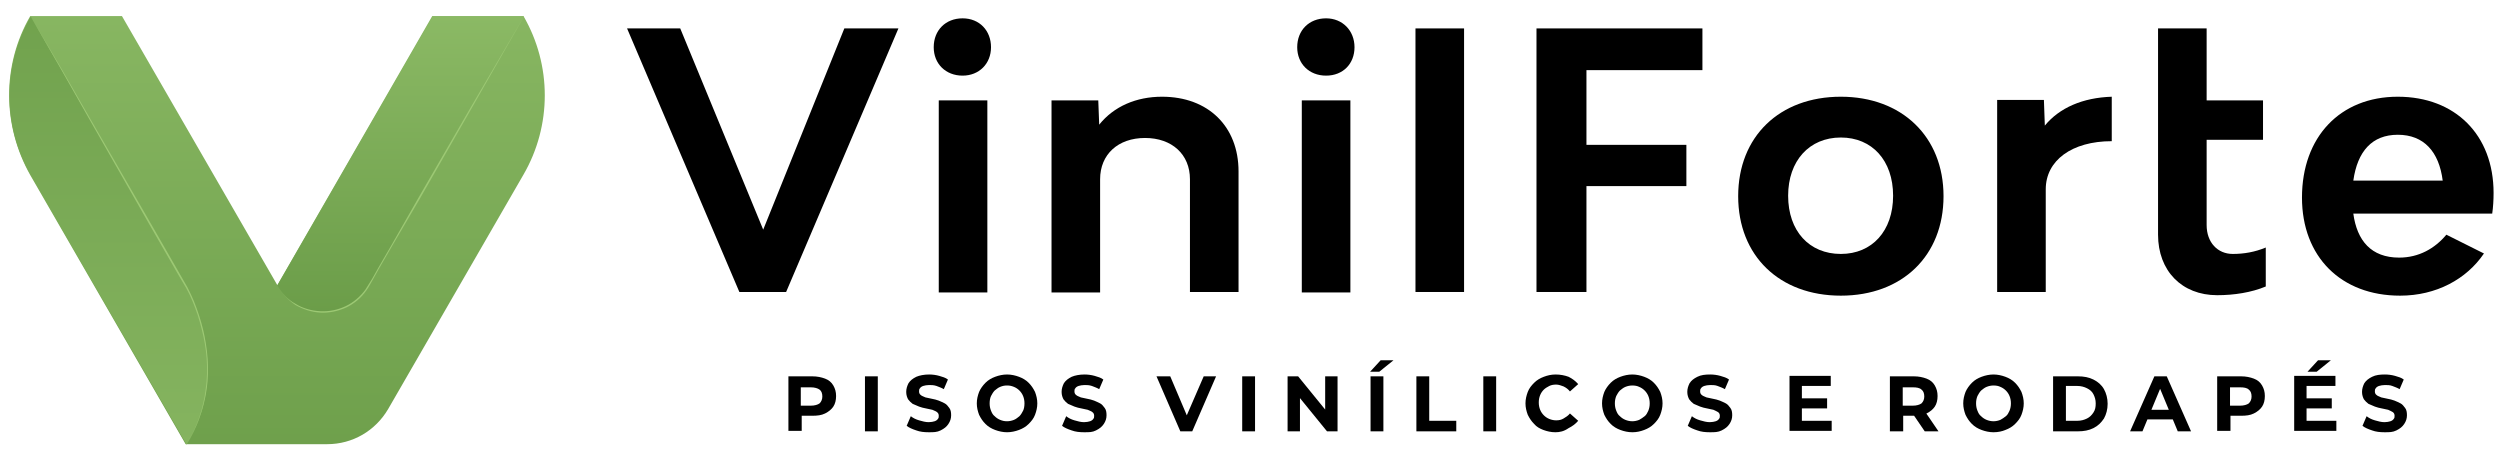 <?xml version="1.0" encoding="utf-8"?>
<!-- Generator: Adobe Illustrator 24.0.0, SVG Export Plug-In . SVG Version: 6.00 Build 0)  -->
<svg version="1.1" id="Camada_1" xmlns="http://www.w3.org/2000/svg" xmlns:xlink="http://www.w3.org/1999/xlink" x="0px" y="0px"
	 viewBox="0 0 545.4 101.1" style="enable-background:new 0 0 545.4 101.1;" xml:space="preserve">
<style type="text/css">
	.st0{fill:#FFFFFF;}
	.st1{fill-rule:evenodd;clip-rule:evenodd;fill:#FFFFFF;}
	.st2{clip-path:url(#SVGID_2_);fill-rule:evenodd;clip-rule:evenodd;fill:#FFFFFF;}
	.st3{clip-path:url(#SVGID_4_);fill:url(#SVGID_5_);}
	.st4{clip-path:url(#SVGID_7_);fill:url(#SVGID_8_);}
	.st5{clip-path:url(#SVGID_10_);fill:url(#SVGID_11_);}
	.st6{clip-path:url(#SVGID_13_);fill-rule:evenodd;clip-rule:evenodd;fill:#9DC974;}
	.st7{clip-path:url(#SVGID_15_);fill-rule:evenodd;clip-rule:evenodd;}
</style>
<g>
	<defs>
		<path id="SVGID_3_" d="M94.3,3.5L60.5,62.2L26.6,3.5h-20c-6.2,10.7-6.1,23.9,0,34.7l33.9,58.7h30.9c5.5,0,10.5-2.9,13.3-7.7
			l29.5-51.1c6.2-10.7,6.2-23.9,0-34.6H94.3z"/>
	</defs>
	<clipPath id="SVGID_2_">
		<use xlink:href="#SVGID_3_"  style="overflow:visible;"/>
	</clipPath>
	
		<linearGradient id="SVGID_4_" gradientUnits="userSpaceOnUse" x1="73.313" y1="104.636" x2="74.313" y2="104.636" gradientTransform="matrix(0 254.369 254.369 0 -26555.85 -18725.57)">
		<stop  offset="0" style="stop-color:#9DC974"/>
		<stop  offset="0" style="stop-color:#9DC974"/>
		<stop  offset="1" style="stop-color:#598D39"/>
	</linearGradient>
	<rect x="0.5" y="3.5" style="clip-path:url(#SVGID_2_);fill:url(#SVGID_4_);" width="120" height="93.4"/>
</g>
<g>
	<defs>
		<path id="SVGID_6_" d="M6.8,38.3L40.7,97c6.4-10.3,5.8-24.1-0.1-34.5L6.7,3.6C0.5,14.3,0.5,27.6,6.8,38.3"/>
	</defs>
	<clipPath id="SVGID_5_">
		<use xlink:href="#SVGID_6_"  style="overflow:visible;"/>
	</clipPath>
	
		<linearGradient id="SVGID_7_" gradientUnits="userSpaceOnUse" x1="73.247" y1="105.33" x2="74.247" y2="105.33" gradientTransform="matrix(0 -317.04 -317.04 0 33417.445 23431.102)">
		<stop  offset="0" style="stop-color:#9DC974"/>
		<stop  offset="0" style="stop-color:#9DC974"/>
		<stop  offset="1" style="stop-color:#598D39"/>
	</linearGradient>
	<rect x="0.5" y="3.6" style="clip-path:url(#SVGID_5_);fill:url(#SVGID_7_);" width="46.5" height="93.4"/>
</g>
<g>
	<defs>
		<path id="SVGID_9_" d="M94.4,3.6L60.5,62.3c4.4,7.7,15.5,7.7,20,0l33.9-58.7H94.4z"/>
	</defs>
	<clipPath id="SVGID_8_">
		<use xlink:href="#SVGID_9_"  style="overflow:visible;"/>
	</clipPath>
	
		<linearGradient id="SVGID_10_" gradientUnits="userSpaceOnUse" x1="73.344" y1="104.312" x2="74.344" y2="104.312" gradientTransform="matrix(0 137.967 137.967 0 -14304.216 -10152.235)">
		<stop  offset="0" style="stop-color:#9DC974"/>
		<stop  offset="0" style="stop-color:#9DC974"/>
		<stop  offset="1" style="stop-color:#598D39"/>
	</linearGradient>
	<rect x="60.5" y="3.6" style="clip-path:url(#SVGID_8_);fill:url(#SVGID_10_);" width="53.8" height="66.4"/>
</g>
<g>
	<defs>
		<rect id="SVGID_12_" x="-24.6" y="-30.1" width="665" height="144.4"/>
	</defs>
	<clipPath id="SVGID_11_">
		<use xlink:href="#SVGID_12_"  style="overflow:visible;"/>
	</clipPath>
	<path style="clip-path:url(#SVGID_11_);fill-rule:evenodd;clip-rule:evenodd;fill:#9DC974;" d="M60.5,62.3c1,1.7,2.3,3.1,4,4
		c1.6,1,3.5,1.5,5.4,1.6c1.9,0.1,3.8-0.3,5.5-1.1c1.7-0.8,3.2-2.1,4.3-3.6c0.5-0.8,1-1.6,1.5-2.4l1.4-2.5l2.9-5l5.7-10l11.5-19.9
		l5.8-9.9l5.8-9.9l-5.7,10l-5.7,10L91.5,43.5l-5.8,9.9l-2.9,5l-1.4,2.5c-0.5,0.8-0.9,1.7-1.5,2.5c-1.1,1.6-2.7,2.9-4.4,3.7
		c-1.8,0.8-3.7,1.2-5.6,1.1c-1.9-0.1-3.8-0.7-5.5-1.7C62.8,65.4,61.4,63.9,60.5,62.3"/>
	<path style="clip-path:url(#SVGID_11_);fill-rule:evenodd;clip-rule:evenodd;fill:#9DC974;" d="M6.7,3.6l6.6,11.2l6.5,11.3l13,22.5
		l6.5,11.3l1.6,2.8c0.5,1,1,2,1.4,3c0.8,2,1.5,4.1,2,6.2c1,4.2,1.4,8.6,0.8,12.9c-0.6,4.3-2.1,8.5-4.4,12.1
		c2.3-3.7,3.7-7.9,4.2-12.2c0.6-4.3,0.2-8.7-0.9-12.9c-0.5-2.1-1.2-4.2-2-6.1c-0.4-1-0.9-2-1.4-2.9L39,60.1l-6.5-11.3L19.6,26.2
		l-6.4-11.3L6.7,3.6z"/>
</g>
<g>
	<path d="M172,94.1v-12h5.2c1.1,0,2,0.2,2.8,0.5c0.8,0.3,1.4,0.8,1.8,1.5c0.4,0.7,0.6,1.4,0.6,2.3c0,0.9-0.2,1.7-0.6,2.3
		c-0.4,0.6-1,1.1-1.8,1.5c-0.8,0.4-1.7,0.5-2.8,0.5h-3.6l1.3-1.3v4.6H172z M174.7,89.8l-1.3-1.3h3.5c0.8,0,1.5-0.2,1.9-0.5
		c0.4-0.4,0.6-0.9,0.6-1.5c0-0.7-0.2-1.2-0.6-1.5s-1.1-0.5-1.9-0.5h-3.5l1.3-1.3V89.8z"/>
	<path d="M188.7,94.1v-12h2.8v12H188.7z"/>
	<path d="M202.6,94.3c-1,0-1.9-0.1-2.7-0.4c-0.9-0.3-1.6-0.6-2.1-1l0.9-2.1c0.5,0.4,1.1,0.7,1.8,0.9c0.7,0.2,1.4,0.4,2.1,0.4
		c0.5,0,1-0.1,1.3-0.2c0.3-0.1,0.6-0.3,0.7-0.5c0.2-0.2,0.2-0.4,0.2-0.7c0-0.3-0.1-0.6-0.4-0.8c-0.2-0.2-0.6-0.3-1-0.5
		c-0.4-0.1-0.9-0.2-1.4-0.3c-0.5-0.1-1-0.2-1.5-0.4c-0.5-0.2-0.9-0.4-1.4-0.6c-0.4-0.3-0.7-0.6-1-1c-0.2-0.4-0.4-0.9-0.4-1.6
		c0-0.7,0.2-1.3,0.5-1.9c0.4-0.6,0.9-1,1.7-1.4c0.7-0.3,1.7-0.5,2.8-0.5c0.7,0,1.5,0.1,2.2,0.3c0.7,0.2,1.4,0.4,1.9,0.8l-0.9,2.1
		c-0.5-0.3-1.1-0.5-1.6-0.7c-0.6-0.2-1.1-0.2-1.6-0.2c-0.5,0-1,0.1-1.3,0.2c-0.3,0.1-0.6,0.3-0.7,0.5c-0.2,0.2-0.2,0.4-0.2,0.7
		c0,0.3,0.1,0.6,0.4,0.8c0.2,0.2,0.6,0.3,1,0.5c0.4,0.1,0.9,0.2,1.4,0.3s1,0.2,1.5,0.4c0.5,0.2,0.9,0.4,1.3,0.6c0.4,0.2,0.7,0.6,1,1
		c0.3,0.4,0.4,0.9,0.4,1.6c0,0.7-0.2,1.3-0.6,1.9c-0.4,0.6-0.9,1-1.7,1.4S203.7,94.3,202.6,94.3z"/>
	<path d="M219.7,94.3c-0.9,0-1.8-0.2-2.6-0.5s-1.5-0.7-2.1-1.3c-0.6-0.6-1-1.2-1.4-2c-0.3-0.8-0.5-1.6-0.5-2.5
		c0-0.9,0.2-1.7,0.5-2.5c0.3-0.7,0.8-1.4,1.4-2c0.6-0.6,1.3-1,2.1-1.3c0.8-0.3,1.7-0.5,2.6-0.5c0.9,0,1.8,0.2,2.6,0.5
		c0.8,0.3,1.5,0.7,2.1,1.3c0.6,0.6,1,1.2,1.4,2c0.3,0.8,0.5,1.6,0.5,2.5c0,0.9-0.2,1.7-0.5,2.5c-0.3,0.8-0.8,1.4-1.4,2
		c-0.6,0.6-1.3,1-2.1,1.3C221.5,94.1,220.6,94.3,219.7,94.3z M219.7,91.9c0.5,0,1-0.1,1.5-0.3s0.8-0.5,1.2-0.8
		c0.3-0.3,0.6-0.8,0.8-1.2s0.3-1,0.3-1.6c0-0.6-0.1-1.1-0.3-1.6s-0.5-0.9-0.8-1.2c-0.3-0.3-0.7-0.6-1.2-0.8s-0.9-0.3-1.5-0.3
		s-1,0.1-1.5,0.3s-0.8,0.5-1.2,0.8c-0.3,0.3-0.6,0.8-0.8,1.2s-0.3,1-0.3,1.6c0,0.6,0.1,1.1,0.3,1.6s0.4,0.9,0.8,1.2
		c0.3,0.3,0.7,0.6,1.2,0.8S219.1,91.9,219.7,91.9z"/>
	<path d="M236.5,94.3c-1,0-1.9-0.1-2.7-0.4c-0.9-0.3-1.6-0.6-2.1-1l0.9-2.1c0.5,0.4,1.1,0.7,1.8,0.9c0.7,0.2,1.4,0.4,2.1,0.4
		c0.5,0,1-0.1,1.3-0.2c0.3-0.1,0.6-0.3,0.7-0.5c0.2-0.2,0.2-0.4,0.2-0.7c0-0.3-0.1-0.6-0.4-0.8c-0.2-0.2-0.6-0.3-1-0.5
		c-0.4-0.1-0.9-0.2-1.4-0.3c-0.5-0.1-1-0.2-1.5-0.4c-0.5-0.2-0.9-0.4-1.4-0.6c-0.4-0.3-0.7-0.6-1-1c-0.2-0.4-0.4-0.9-0.4-1.6
		c0-0.7,0.2-1.3,0.5-1.9c0.4-0.6,0.9-1,1.7-1.4c0.7-0.3,1.7-0.5,2.8-0.5c0.7,0,1.5,0.1,2.2,0.3c0.7,0.2,1.4,0.4,1.9,0.8l-0.9,2.1
		c-0.5-0.3-1.1-0.5-1.6-0.7c-0.6-0.2-1.1-0.2-1.6-0.2c-0.5,0-1,0.1-1.3,0.2c-0.3,0.1-0.6,0.3-0.7,0.5c-0.2,0.2-0.2,0.4-0.2,0.7
		c0,0.3,0.1,0.6,0.4,0.8c0.2,0.2,0.6,0.3,1,0.5c0.4,0.1,0.9,0.2,1.4,0.3s1,0.2,1.5,0.4c0.5,0.2,0.9,0.4,1.3,0.6c0.4,0.2,0.7,0.6,1,1
		c0.3,0.4,0.4,0.9,0.4,1.6c0,0.7-0.2,1.3-0.6,1.9c-0.4,0.6-0.9,1-1.7,1.4S237.7,94.3,236.5,94.3z"/>
	<path d="M257.5,94.1l-5.2-12h3l4.5,10.6h-1.8l4.6-10.6h2.7l-5.2,12H257.5z"/>
	<path d="M271,94.1v-12h2.8v12H271z"/>
	<path d="M280.9,94.1v-12h2.3l7,8.6h-1.1v-8.6h2.7v12h-2.3l-7-8.6h1.1v8.6H280.9z"/>
	<path d="M298.9,81.1l2.3-2.5h2.8l-3.1,2.5H298.9z M299,94.1v-12h2.8v12H299z"/>
	<path d="M309,94.1v-12h2.8v9.7h5.9v2.3H309z"/>
	<path d="M323.6,94.1v-12h2.8v12H323.6z"/>
	<path d="M339.3,94.3c-0.9,0-1.8-0.2-2.6-0.5c-0.8-0.3-1.5-0.7-2-1.3c-0.6-0.6-1-1.2-1.4-2c-0.3-0.8-0.5-1.6-0.5-2.5
		c0-0.9,0.2-1.7,0.5-2.5c0.3-0.8,0.8-1.4,1.4-2c0.6-0.6,1.3-1,2.1-1.3s1.6-0.5,2.6-0.5c1,0,2,0.2,2.8,0.5c0.8,0.4,1.5,0.9,2.1,1.6
		l-1.8,1.6c-0.4-0.5-0.8-0.8-1.4-1.1c-0.5-0.2-1.1-0.4-1.6-0.4c-0.6,0-1.1,0.1-1.5,0.3s-0.9,0.5-1.2,0.8c-0.3,0.3-0.6,0.7-0.8,1.2
		c-0.2,0.5-0.3,1-0.3,1.6c0,0.6,0.1,1.1,0.3,1.6c0.2,0.5,0.5,0.9,0.8,1.2c0.3,0.3,0.7,0.6,1.2,0.8s1,0.3,1.5,0.3
		c0.6,0,1.1-0.1,1.6-0.4s1-0.6,1.4-1.1l1.8,1.6c-0.6,0.7-1.3,1.2-2.1,1.6C341.2,94.1,340.3,94.3,339.3,94.3z"/>
	<path d="M356.1,94.3c-0.9,0-1.8-0.2-2.6-0.5s-1.5-0.7-2.1-1.3c-0.6-0.6-1-1.2-1.4-2c-0.3-0.8-0.5-1.6-0.5-2.5
		c0-0.9,0.2-1.7,0.5-2.5c0.3-0.7,0.8-1.4,1.4-2c0.6-0.6,1.3-1,2.1-1.3c0.8-0.3,1.7-0.5,2.6-0.5s1.8,0.2,2.6,0.5
		c0.8,0.3,1.5,0.7,2.1,1.3c0.6,0.6,1,1.2,1.4,2c0.3,0.8,0.5,1.6,0.5,2.5c0,0.9-0.2,1.7-0.5,2.5c-0.3,0.8-0.8,1.4-1.4,2
		c-0.6,0.6-1.3,1-2.1,1.3C357.9,94.1,357.1,94.3,356.1,94.3z M356.1,91.9c0.5,0,1-0.1,1.5-0.3c0.4-0.2,0.8-0.5,1.2-0.8
		s0.6-0.8,0.8-1.2c0.2-0.5,0.3-1,0.3-1.6c0-0.6-0.1-1.1-0.3-1.6c-0.2-0.5-0.5-0.9-0.8-1.2s-0.7-0.6-1.2-0.8
		c-0.4-0.2-0.9-0.3-1.5-0.3c-0.5,0-1,0.1-1.5,0.3c-0.5,0.2-0.8,0.5-1.2,0.8c-0.3,0.3-0.6,0.8-0.8,1.2c-0.2,0.5-0.3,1-0.3,1.6
		c0,0.6,0.1,1.1,0.3,1.6c0.2,0.5,0.4,0.9,0.8,1.2c0.3,0.3,0.7,0.6,1.2,0.8C355.1,91.8,355.6,91.9,356.1,91.9z"/>
	<path d="M373,94.3c-1,0-1.9-0.1-2.7-0.4c-0.9-0.3-1.6-0.6-2.1-1l0.9-2.1c0.5,0.4,1.1,0.7,1.8,0.9c0.7,0.2,1.4,0.4,2.1,0.4
		c0.5,0,1-0.1,1.3-0.2s0.6-0.3,0.7-0.5c0.2-0.2,0.2-0.4,0.2-0.7c0-0.3-0.1-0.6-0.4-0.8s-0.6-0.3-1-0.5c-0.4-0.1-0.9-0.2-1.4-0.3
		c-0.5-0.1-1-0.2-1.5-0.4s-0.9-0.4-1.4-0.6c-0.4-0.3-0.7-0.6-1-1c-0.2-0.4-0.4-0.9-0.4-1.6c0-0.7,0.2-1.3,0.5-1.9
		c0.4-0.6,0.9-1,1.7-1.4s1.7-0.5,2.8-0.5c0.7,0,1.5,0.1,2.2,0.3c0.7,0.2,1.4,0.4,1.9,0.8l-0.9,2.1c-0.5-0.3-1.1-0.5-1.6-0.7
		s-1.1-0.2-1.6-0.2c-0.5,0-1,0.1-1.3,0.2c-0.3,0.1-0.6,0.3-0.7,0.5c-0.2,0.2-0.2,0.4-0.2,0.7c0,0.3,0.1,0.6,0.4,0.8
		c0.2,0.2,0.6,0.3,1,0.5c0.4,0.1,0.9,0.2,1.4,0.3s1,0.2,1.5,0.4c0.5,0.2,0.9,0.4,1.3,0.6s0.7,0.6,1,1s0.4,0.9,0.4,1.6
		c0,0.7-0.2,1.3-0.6,1.9c-0.4,0.6-0.9,1-1.7,1.4S374.1,94.3,373,94.3z"/>
	<path d="M393.1,91.8h6.5v2.2h-9.2v-12h9v2.2h-6.3V91.8z M392.9,86.9h5.7v2.2h-5.7V86.9z"/>
	<path d="M412.3,94.1v-12h5.2c1.1,0,2,0.2,2.8,0.5c0.8,0.3,1.4,0.8,1.8,1.5c0.4,0.7,0.6,1.4,0.6,2.3c0,0.9-0.2,1.7-0.6,2.3
		c-0.4,0.6-1,1.1-1.8,1.5c-0.8,0.3-1.7,0.5-2.8,0.5h-3.6l1.3-1.2v4.6H412.3z M415.1,89.8l-1.3-1.3h3.5c0.8,0,1.5-0.2,1.9-0.5
		c0.4-0.4,0.6-0.9,0.6-1.5c0-0.7-0.2-1.2-0.6-1.5c-0.4-0.4-1.1-0.5-1.9-0.5h-3.5l1.3-1.3V89.8z M419.9,94.1l-3-4.4h3l3,4.4H419.9z"
		/>
	<path d="M434.9,94.3c-0.9,0-1.8-0.2-2.6-0.5s-1.5-0.7-2.1-1.3c-0.6-0.6-1-1.2-1.4-2c-0.3-0.8-0.5-1.6-0.5-2.5
		c0-0.9,0.2-1.7,0.5-2.5c0.3-0.7,0.8-1.4,1.4-2c0.6-0.6,1.3-1,2.1-1.3c0.8-0.3,1.7-0.5,2.6-0.5s1.8,0.2,2.6,0.5
		c0.8,0.3,1.5,0.7,2.1,1.3c0.6,0.6,1,1.2,1.4,2c0.3,0.8,0.5,1.6,0.5,2.5c0,0.9-0.2,1.7-0.5,2.5c-0.3,0.8-0.8,1.4-1.4,2
		c-0.6,0.6-1.3,1-2.1,1.3C436.8,94.1,435.9,94.3,434.9,94.3z M434.9,91.9c0.5,0,1-0.1,1.5-0.3c0.4-0.2,0.8-0.5,1.2-0.8
		s0.6-0.8,0.8-1.2c0.2-0.5,0.3-1,0.3-1.6c0-0.6-0.1-1.1-0.3-1.6c-0.2-0.5-0.5-0.9-0.8-1.2s-0.7-0.6-1.2-0.8
		c-0.4-0.2-0.9-0.3-1.5-0.3c-0.5,0-1,0.1-1.5,0.3c-0.5,0.2-0.8,0.5-1.2,0.8c-0.3,0.3-0.6,0.8-0.8,1.2c-0.2,0.5-0.3,1-0.3,1.6
		c0,0.6,0.1,1.1,0.3,1.6c0.2,0.5,0.4,0.9,0.8,1.2c0.3,0.3,0.7,0.6,1.2,0.8C433.9,91.8,434.4,91.9,434.9,91.9z"/>
	<path d="M447.9,94.1v-12h5.4c1.3,0,2.4,0.2,3.4,0.7c1,0.5,1.8,1.2,2.3,2.1s0.8,2,0.8,3.2c0,1.2-0.3,2.3-0.8,3.2
		c-0.6,0.9-1.3,1.6-2.3,2.1c-1,0.5-2.1,0.7-3.4,0.7H447.9z M450.7,91.8h2.5c0.8,0,1.5-0.2,2.1-0.5c0.6-0.3,1-0.7,1.4-1.3
		s0.5-1.2,0.5-2c0-0.8-0.2-1.4-0.5-2c-0.3-0.6-0.8-1-1.4-1.3c-0.6-0.3-1.3-0.5-2.1-0.5h-2.5V91.8z"/>
	<path d="M464.7,94.1l5.3-12h2.7l5.3,12h-2.9l-4.4-10.6h1.1l-4.4,10.6H464.7z M467.4,91.5l0.7-2.1h6.2l0.7,2.1H467.4z"/>
	<path d="M483.7,94.1v-12h5.2c1.1,0,2,0.2,2.8,0.5c0.8,0.3,1.4,0.8,1.8,1.5c0.4,0.7,0.6,1.4,0.6,2.3c0,0.9-0.2,1.7-0.6,2.3
		c-0.4,0.6-1,1.1-1.8,1.5c-0.8,0.4-1.7,0.5-2.8,0.5h-3.6l1.3-1.3v4.6H483.7z M486.5,89.8l-1.3-1.3h3.5c0.8,0,1.5-0.2,1.9-0.5
		c0.4-0.4,0.6-0.9,0.6-1.5c0-0.7-0.2-1.2-0.6-1.5c-0.4-0.4-1.1-0.5-1.9-0.5h-3.5l1.3-1.3V89.8z"/>
	<path d="M503.2,91.8h6.5v2.2h-9.2v-12h9v2.2h-6.3V91.8z M503,86.9h5.7v2.2H503V86.9z M503.4,81.1l2.3-2.5h2.8l-3.1,2.5H503.4z"/>
	<path d="M520.2,94.3c-1,0-1.9-0.1-2.7-0.4c-0.9-0.3-1.6-0.6-2.1-1l0.9-2.1c0.5,0.4,1.1,0.7,1.8,0.9c0.7,0.2,1.4,0.4,2.1,0.4
		c0.5,0,1-0.1,1.3-0.2s0.6-0.3,0.7-0.5c0.2-0.2,0.2-0.4,0.2-0.7c0-0.3-0.1-0.6-0.4-0.8s-0.6-0.3-1-0.5c-0.4-0.1-0.9-0.2-1.4-0.3
		c-0.5-0.1-1-0.2-1.5-0.4s-0.9-0.4-1.4-0.6c-0.4-0.3-0.7-0.6-1-1c-0.2-0.4-0.4-0.9-0.4-1.6c0-0.7,0.2-1.3,0.5-1.9
		c0.4-0.6,0.9-1,1.7-1.4s1.7-0.5,2.8-0.5c0.7,0,1.5,0.1,2.2,0.3c0.7,0.2,1.4,0.4,1.9,0.8l-0.9,2.1c-0.5-0.3-1.1-0.5-1.6-0.7
		s-1.1-0.2-1.6-0.2c-0.5,0-1,0.1-1.3,0.2c-0.3,0.1-0.6,0.3-0.7,0.5c-0.2,0.2-0.2,0.4-0.2,0.7c0,0.3,0.1,0.6,0.4,0.8
		c0.2,0.2,0.6,0.3,1,0.5c0.4,0.1,0.9,0.2,1.4,0.3s1,0.2,1.5,0.4c0.5,0.2,0.9,0.4,1.3,0.6s0.7,0.6,1,1s0.4,0.9,0.4,1.6
		c0,0.7-0.2,1.3-0.6,1.9c-0.4,0.6-0.9,1-1.7,1.4S521.3,94.3,520.2,94.3z"/>
</g>
<g>
	<defs>
		<rect id="SVGID_14_" x="-24.6" y="-30.1" width="665" height="144.4"/>
	</defs>
	<clipPath id="SVGID_13_">
		<use xlink:href="#SVGID_14_"  style="overflow:visible;"/>
	</clipPath>
	<polygon style="clip-path:url(#SVGID_13_);fill-rule:evenodd;clip-rule:evenodd;" points="166.5,50.1 148.4,6.2 136.8,6.2 
		161.3,63.7 171.5,63.7 196,6.2 184.2,6.2 	"/>
	<path style="clip-path:url(#SVGID_13_);fill-rule:evenodd;clip-rule:evenodd;" d="M210,4c-3.7,0-6.3,2.6-6.3,6.3
		c0,3.6,2.6,6.2,6.3,6.2c3.6,0,6.2-2.6,6.2-6.2C216.2,6.7,213.7,4,210,4"/>
	<rect x="204.8" y="21.9" style="clip-path:url(#SVGID_13_);fill-rule:evenodd;clip-rule:evenodd;" width="10.6" height="41.9"/>
	<path style="clip-path:url(#SVGID_13_);fill-rule:evenodd;clip-rule:evenodd;" d="M253.5,21.1c-5.6,0-10.5,2.1-13.7,6.1l-0.2-5.3
		h-10.2v41.9h10.6V39.1c0-5.4,3.9-9,9.8-9c5.9,0,9.8,3.6,9.8,9v24.6h10.6V37.4C270.2,27.6,263.6,21.1,253.5,21.1"/>
	<rect x="284" y="21.9" style="clip-path:url(#SVGID_13_);fill-rule:evenodd;clip-rule:evenodd;" width="10.6" height="41.9"/>
	<path style="clip-path:url(#SVGID_13_);fill-rule:evenodd;clip-rule:evenodd;" d="M289.3,4c-3.7,0-6.3,2.6-6.3,6.3
		c0,3.6,2.6,6.2,6.3,6.2c3.7,0,6.2-2.6,6.2-6.2C295.5,6.7,292.9,4,289.3,4"/>
	<rect x="308.8" y="6.2" style="clip-path:url(#SVGID_13_);fill-rule:evenodd;clip-rule:evenodd;" width="10.6" height="57.5"/>
	<polygon style="clip-path:url(#SVGID_13_);fill-rule:evenodd;clip-rule:evenodd;" points="335.2,63.7 346.1,63.7 346.1,40.6 
		367.9,40.6 367.9,31.6 346.1,31.6 346.1,15.3 371.4,15.3 371.4,6.2 335.2,6.2 	"/>
	<path style="clip-path:url(#SVGID_13_);fill-rule:evenodd;clip-rule:evenodd;" d="M401.6,21.1c-13.4,0-22.4,8.7-22.4,21.7
		c0,13,9,21.7,22.4,21.7c13.4,0,22.4-8.7,22.4-21.7C424,29.8,414.9,21.1,401.6,21.1 M401.6,55.4L401.6,55.4c-6.9,0-11.5-5-11.5-12.7
		c0-7.6,4.6-12.7,11.5-12.7c6.8,0,11.4,5,11.4,12.7C413,50.4,408.4,55.4,401.6,55.4"/>
	<path style="clip-path:url(#SVGID_13_);fill-rule:evenodd;clip-rule:evenodd;" d="M481.4,49.1V30.5h12.3v-8.6h-12.3V6.2h-10.6v45
		c0,7.9,5.2,13.2,12.9,13.2c3.7,0,7.5-0.6,10.6-1.9V54c-2.4,1-4.8,1.4-7.2,1.4C483.8,55.4,481.4,52.9,481.4,49.1"/>
	<path style="clip-path:url(#SVGID_13_);fill-rule:evenodd;clip-rule:evenodd;" d="M544,42.1c0-12.7-8.4-21-20.9-21
		c-12.6,0-20.9,8.8-20.9,22c0,12.9,8.5,21.4,21.4,21.4c7.9,0,14.5-3.6,18.3-9.2l-8.2-4.1c-2.5,3-6,5-10.3,5c-6.1,0-9.2-3.7-10-9.6
		h30.3C543.9,45.3,544,43.6,544,42.1 M513.4,39.4L513.4,39.4c0.9-6.4,4.1-10,9.7-10c5.7,0,9,3.7,9.8,10H513.4z"/>
	<path style="clip-path:url(#SVGID_13_);fill-rule:evenodd;clip-rule:evenodd;" d="M446.1,27.4l-0.2-5.6h-10.2v41.9h10.6V41.3
		c0-6.3,5.7-10.5,14.4-10.5v-9.7C454.4,21.3,449.3,23.5,446.1,27.4"/>
</g>
</svg>
